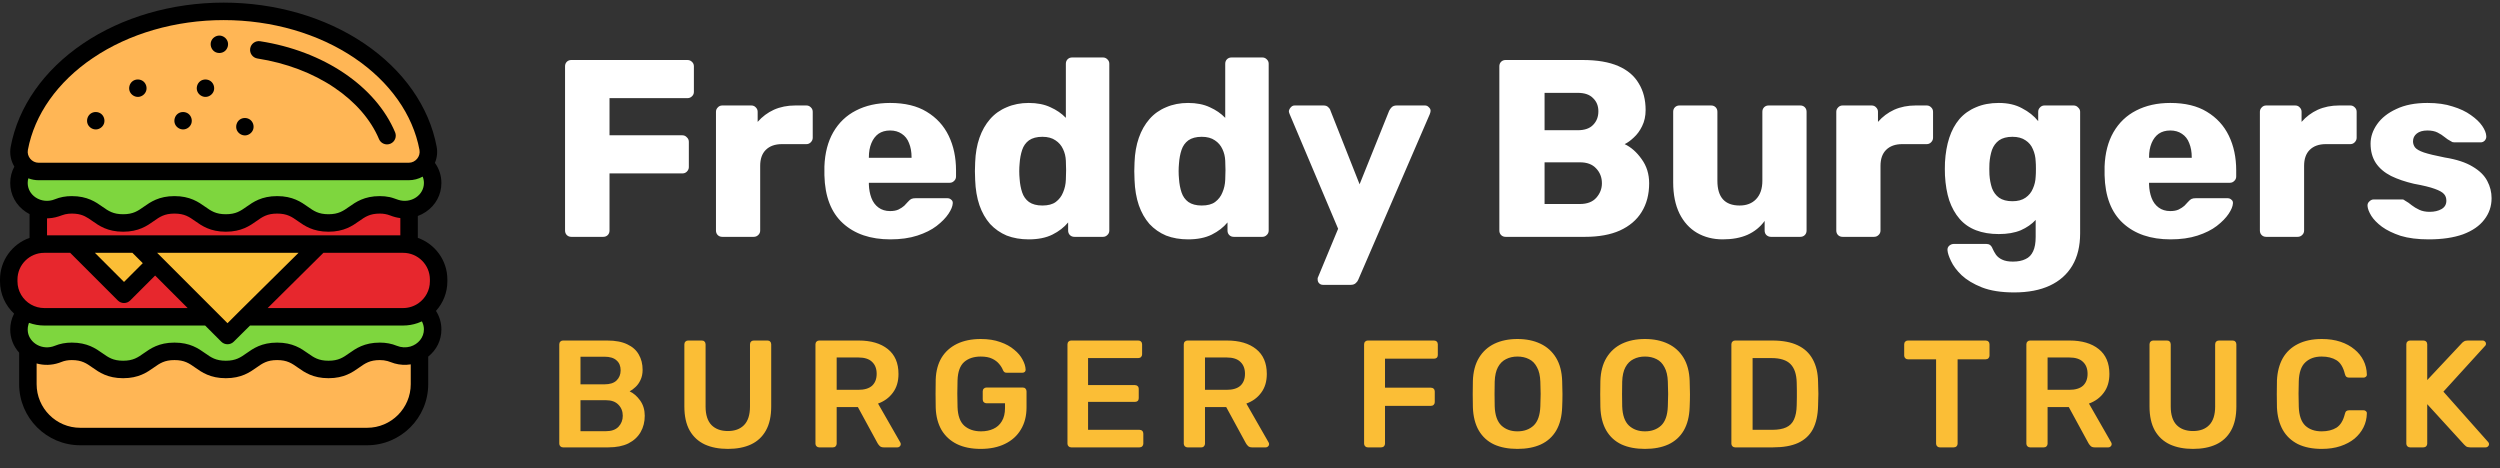 <svg width="475" height="89" viewBox="0 0 475 89" fill="none" xmlns="http://www.w3.org/2000/svg">
<rect x="0" y="0" width="475" height="89" fill="#333333" stroke="none"/>
<g clip-path="url(#clip0_281_37)">
<path d="M108.56 45C108.208 45 107.92 44.888 107.696 44.664C107.472 44.44 107.36 44.152 107.36 43.8V12.6C107.36 12.248 107.472 11.96 107.696 11.736C107.92 11.512 108.208 11.4 108.56 11.4H130.592C130.944 11.4 131.232 11.512 131.456 11.736C131.712 11.96 131.84 12.248 131.84 12.6V17.448C131.84 17.8 131.712 18.088 131.456 18.312C131.232 18.536 130.944 18.648 130.592 18.648H115.808V25.704H129.632C129.984 25.704 130.272 25.832 130.496 26.088C130.752 26.312 130.88 26.6 130.88 26.952V31.752C130.88 32.072 130.752 32.36 130.496 32.616C130.272 32.84 129.984 32.952 129.632 32.952H115.808V43.8C115.808 44.152 115.696 44.44 115.472 44.664C115.248 44.888 114.96 45 114.608 45H108.56ZM137.235 45C136.883 45 136.595 44.888 136.371 44.664C136.147 44.44 136.035 44.152 136.035 43.8V21.24C136.035 20.92 136.147 20.648 136.371 20.424C136.595 20.168 136.883 20.04 137.235 20.04H142.755C143.107 20.04 143.395 20.168 143.619 20.424C143.843 20.648 143.955 20.92 143.955 21.24V23.16C144.819 22.168 145.843 21.4 147.027 20.856C148.243 20.312 149.603 20.04 151.107 20.04H153.219C153.539 20.04 153.811 20.152 154.035 20.376C154.291 20.6 154.419 20.888 154.419 21.24V26.184C154.419 26.504 154.291 26.792 154.035 27.048C153.811 27.272 153.539 27.384 153.219 27.384H148.563C147.251 27.384 146.227 27.752 145.491 28.488C144.787 29.192 144.435 30.2 144.435 31.512V43.8C144.435 44.152 144.307 44.44 144.051 44.664C143.827 44.888 143.539 45 143.187 45H137.235ZM169.165 45.48C165.389 45.48 162.381 44.456 160.141 42.408C157.901 40.36 156.733 37.32 156.637 33.288C156.637 33.064 156.637 32.776 156.637 32.424C156.637 32.072 156.637 31.8 156.637 31.608C156.733 29.08 157.293 26.92 158.317 25.128C159.373 23.304 160.813 21.928 162.637 21C164.493 20.04 166.653 19.56 169.117 19.56C171.933 19.56 174.253 20.12 176.077 21.24C177.933 22.36 179.325 23.88 180.253 25.8C181.181 27.72 181.645 29.912 181.645 32.376V33.528C181.645 33.88 181.517 34.168 181.26 34.392C181.037 34.616 180.765 34.728 180.445 34.728H165.085C165.085 34.76 165.085 34.808 165.085 34.872C165.085 34.936 165.085 35 165.085 35.064C165.117 35.992 165.277 36.84 165.565 37.608C165.853 38.376 166.301 38.984 166.909 39.432C167.517 39.88 168.253 40.104 169.117 40.104C169.757 40.104 170.285 40.008 170.701 39.816C171.149 39.592 171.517 39.352 171.805 39.096C172.093 38.808 172.317 38.568 172.477 38.376C172.765 38.056 172.989 37.864 173.149 37.8C173.341 37.704 173.629 37.656 174.013 37.656H179.965C180.285 37.656 180.541 37.752 180.733 37.944C180.957 38.104 181.053 38.344 181.021 38.664C180.989 39.208 180.717 39.864 180.205 40.632C179.693 41.4 178.941 42.168 177.949 42.936C176.989 43.672 175.773 44.28 174.301 44.76C172.829 45.24 171.117 45.48 169.165 45.48ZM165.085 29.976H173.197V29.88C173.197 28.856 173.037 27.96 172.717 27.192C172.429 26.424 171.965 25.832 171.325 25.416C170.717 25 169.981 24.792 169.117 24.792C168.253 24.792 167.517 25 166.909 25.416C166.333 25.832 165.885 26.424 165.565 27.192C165.245 27.96 165.085 28.856 165.085 29.88V29.976ZM195.457 45.48C193.921 45.48 192.529 45.24 191.281 44.76C190.065 44.248 189.009 43.512 188.113 42.552C187.249 41.56 186.577 40.376 186.097 39C185.617 37.592 185.345 35.992 185.281 34.2C185.249 33.56 185.233 33 185.233 32.52C185.233 32.008 185.249 31.448 185.281 30.84C185.345 29.112 185.617 27.56 186.097 26.184C186.577 24.808 187.249 23.624 188.113 22.632C188.977 21.64 190.033 20.888 191.281 20.376C192.529 19.832 193.921 19.56 195.457 19.56C197.057 19.56 198.433 19.832 199.585 20.376C200.737 20.888 201.713 21.56 202.513 22.392V12.12C202.513 11.768 202.625 11.48 202.849 11.256C203.073 11.032 203.361 10.92 203.713 10.92H209.569C209.889 10.92 210.161 11.032 210.385 11.256C210.641 11.48 210.769 11.768 210.769 12.12V43.8C210.769 44.152 210.641 44.44 210.385 44.664C210.161 44.888 209.889 45 209.569 45H204.145C203.793 45 203.505 44.888 203.281 44.664C203.057 44.44 202.945 44.152 202.945 43.8V42.264C202.177 43.192 201.185 43.96 199.969 44.568C198.753 45.176 197.249 45.48 195.457 45.48ZM198.049 39.048C199.137 39.048 199.985 38.824 200.593 38.376C201.233 37.896 201.697 37.288 201.985 36.552C202.305 35.816 202.481 35.016 202.513 34.152C202.545 33.512 202.561 32.904 202.561 32.328C202.561 31.752 202.545 31.16 202.513 30.552C202.481 29.752 202.305 29.016 201.985 28.344C201.665 27.64 201.185 27.08 200.545 26.664C199.905 26.216 199.073 25.992 198.049 25.992C196.993 25.992 196.145 26.216 195.505 26.664C194.897 27.112 194.465 27.72 194.209 28.488C193.953 29.256 193.793 30.104 193.729 31.032C193.633 32.024 193.633 33.016 193.729 34.008C193.793 34.936 193.953 35.784 194.209 36.552C194.465 37.32 194.897 37.928 195.505 38.376C196.145 38.824 196.993 39.048 198.049 39.048ZM225.738 45.48C224.202 45.48 222.81 45.24 221.562 44.76C220.346 44.248 219.29 43.512 218.394 42.552C217.53 41.56 216.858 40.376 216.378 39C215.898 37.592 215.626 35.992 215.562 34.2C215.53 33.56 215.514 33 215.514 32.52C215.514 32.008 215.53 31.448 215.562 30.84C215.626 29.112 215.898 27.56 216.378 26.184C216.858 24.808 217.53 23.624 218.394 22.632C219.258 21.64 220.314 20.888 221.562 20.376C222.81 19.832 224.202 19.56 225.738 19.56C227.338 19.56 228.714 19.832 229.866 20.376C231.018 20.888 231.994 21.56 232.794 22.392V12.12C232.794 11.768 232.906 11.48 233.13 11.256C233.354 11.032 233.642 10.92 233.994 10.92H239.85C240.17 10.92 240.442 11.032 240.666 11.256C240.922 11.48 241.05 11.768 241.05 12.12V43.8C241.05 44.152 240.922 44.44 240.666 44.664C240.442 44.888 240.17 45 239.85 45H234.426C234.074 45 233.786 44.888 233.562 44.664C233.338 44.44 233.226 44.152 233.226 43.8V42.264C232.458 43.192 231.466 43.96 230.25 44.568C229.034 45.176 227.53 45.48 225.738 45.48ZM228.33 39.048C229.418 39.048 230.266 38.824 230.874 38.376C231.514 37.896 231.978 37.288 232.266 36.552C232.586 35.816 232.762 35.016 232.794 34.152C232.826 33.512 232.842 32.904 232.842 32.328C232.842 31.752 232.826 31.16 232.794 30.552C232.762 29.752 232.586 29.016 232.266 28.344C231.946 27.64 231.466 27.08 230.826 26.664C230.186 26.216 229.354 25.992 228.33 25.992C227.274 25.992 226.426 26.216 225.786 26.664C225.178 27.112 224.746 27.72 224.49 28.488C224.234 29.256 224.074 30.104 224.01 31.032C223.914 32.024 223.914 33.016 224.01 34.008C224.074 34.936 224.234 35.784 224.49 36.552C224.746 37.32 225.178 37.928 225.786 38.376C226.426 38.824 227.274 39.048 228.33 39.048ZM251.363 54.12C251.075 54.12 250.835 54.024 250.643 53.832C250.451 53.64 250.355 53.4 250.355 53.112C250.355 53.048 250.355 52.952 250.355 52.824C250.387 52.728 250.435 52.616 250.499 52.488L254.243 43.464L245.027 21.672C244.931 21.448 244.883 21.256 244.883 21.096C244.947 20.808 245.075 20.568 245.267 20.376C245.459 20.152 245.699 20.04 245.987 20.04H251.459C251.875 20.04 252.179 20.152 252.371 20.376C252.595 20.568 252.739 20.792 252.803 21.048L258.323 35.016L263.939 21.048C264.067 20.792 264.227 20.568 264.419 20.376C264.643 20.152 264.963 20.04 265.379 20.04H270.755C271.043 20.04 271.283 20.152 271.475 20.376C271.699 20.568 271.811 20.792 271.811 21.048C271.811 21.208 271.763 21.416 271.667 21.672L258.083 53.112C257.987 53.368 257.827 53.592 257.603 53.784C257.379 54.008 257.059 54.12 256.643 54.12H251.363ZM286.076 45C285.724 45 285.436 44.888 285.212 44.664C284.988 44.44 284.876 44.152 284.876 43.8V12.6C284.876 12.248 284.988 11.96 285.212 11.736C285.436 11.512 285.724 11.4 286.076 11.4H300.716C303.468 11.4 305.724 11.784 307.484 12.552C309.244 13.32 310.54 14.424 311.372 15.864C312.236 17.272 312.668 18.952 312.668 20.904C312.668 22.056 312.444 23.08 311.996 23.976C311.58 24.84 311.052 25.56 310.412 26.136C309.804 26.712 309.228 27.128 308.684 27.384C309.9 27.96 310.972 28.904 311.9 30.216C312.86 31.528 313.34 33.064 313.34 34.824C313.34 36.936 312.86 38.76 311.9 40.296C310.972 41.8 309.596 42.968 307.772 43.8C305.98 44.6 303.772 45 301.148 45H286.076ZM293.468 38.76H300.188C301.564 38.76 302.604 38.36 303.308 37.56C304.012 36.76 304.364 35.848 304.364 34.824C304.364 33.704 303.996 32.76 303.26 31.992C302.556 31.224 301.532 30.84 300.188 30.84H293.468V38.76ZM293.468 24.744H299.756C301.068 24.744 302.044 24.408 302.684 23.736C303.356 23.064 303.692 22.2 303.692 21.144C303.692 20.12 303.356 19.288 302.684 18.648C302.044 17.976 301.068 17.64 299.756 17.64H293.468V24.744ZM327.312 45.48C325.489 45.48 323.857 45.064 322.417 44.232C321.009 43.4 319.905 42.184 319.105 40.584C318.305 38.952 317.905 36.968 317.905 34.632V21.24C317.905 20.888 318.017 20.6 318.241 20.376C318.465 20.152 318.753 20.04 319.105 20.04H325.105C325.457 20.04 325.745 20.152 325.969 20.376C326.193 20.6 326.305 20.888 326.305 21.24V34.344C326.305 37.48 327.713 39.048 330.529 39.048C331.841 39.048 332.881 38.648 333.649 37.848C334.449 37.016 334.849 35.848 334.849 34.344V21.24C334.849 20.888 334.961 20.6 335.185 20.376C335.409 20.152 335.697 20.04 336.049 20.04H342.049C342.401 20.04 342.689 20.152 342.913 20.376C343.137 20.6 343.249 20.888 343.249 21.24V43.8C343.249 44.152 343.137 44.44 342.913 44.664C342.689 44.888 342.401 45 342.049 45H336.481C336.161 45 335.873 44.888 335.617 44.664C335.393 44.44 335.281 44.152 335.281 43.8V41.976C334.449 43.128 333.361 44.008 332.017 44.616C330.705 45.192 329.137 45.48 327.312 45.48ZM350.095 45C349.743 45 349.455 44.888 349.23 44.664C349.007 44.44 348.895 44.152 348.895 43.8V21.24C348.895 20.92 349.007 20.648 349.23 20.424C349.455 20.168 349.743 20.04 350.095 20.04H355.615C355.967 20.04 356.255 20.168 356.479 20.424C356.703 20.648 356.815 20.92 356.815 21.24V23.16C357.679 22.168 358.703 21.4 359.887 20.856C361.103 20.312 362.463 20.04 363.967 20.04H366.079C366.399 20.04 366.671 20.152 366.895 20.376C367.151 20.6 367.279 20.888 367.279 21.24V26.184C367.279 26.504 367.151 26.792 366.895 27.048C366.671 27.272 366.399 27.384 366.079 27.384H361.423C360.111 27.384 359.087 27.752 358.351 28.488C357.647 29.192 357.295 30.2 357.295 31.512V43.8C357.295 44.152 357.167 44.44 356.911 44.664C356.687 44.888 356.399 45 356.047 45H350.095ZM382.697 55.56C380.233 55.56 378.185 55.24 376.553 54.6C374.953 53.96 373.673 53.192 372.713 52.296C371.785 51.4 371.113 50.504 370.697 49.608C370.281 48.744 370.057 48.056 370.025 47.544C369.993 47.192 370.105 46.904 370.361 46.68C370.617 46.456 370.921 46.344 371.273 46.344H377.369C377.657 46.344 377.897 46.408 378.089 46.536C378.313 46.696 378.489 46.952 378.617 47.304C378.777 47.656 378.985 48.024 379.241 48.408C379.529 48.792 379.913 49.096 380.393 49.32C380.905 49.576 381.593 49.704 382.457 49.704C383.417 49.704 384.217 49.544 384.857 49.224C385.497 48.936 385.977 48.44 386.297 47.736C386.617 47.064 386.777 46.152 386.777 45V41.784C386.041 42.584 385.097 43.24 383.945 43.752C382.793 44.232 381.401 44.472 379.769 44.472C378.137 44.472 376.697 44.232 375.449 43.752C374.201 43.272 373.161 42.552 372.329 41.592C371.497 40.632 370.841 39.464 370.361 38.088C369.913 36.712 369.641 35.128 369.545 33.336C369.513 32.504 369.513 31.672 369.545 30.84C369.641 29.112 369.913 27.56 370.361 26.184C370.809 24.808 371.449 23.624 372.281 22.632C373.145 21.64 374.201 20.888 375.449 20.376C376.697 19.832 378.137 19.56 379.769 19.56C381.497 19.56 382.969 19.896 384.185 20.568C385.433 21.208 386.457 22.024 387.257 23.016V21.24C387.257 20.92 387.369 20.648 387.593 20.424C387.817 20.168 388.105 20.04 388.457 20.04H393.977C394.329 20.04 394.617 20.168 394.841 20.424C395.097 20.648 395.225 20.92 395.225 21.24V44.328C395.225 46.76 394.729 48.808 393.737 50.472C392.745 52.136 391.321 53.4 389.465 54.264C387.609 55.128 385.353 55.56 382.697 55.56ZM382.361 38.232C383.385 38.232 384.217 38.008 384.857 37.56C385.497 37.112 385.961 36.536 386.249 35.832C386.569 35.128 386.745 34.376 386.777 33.576C386.809 33.224 386.825 32.728 386.825 32.088C386.825 31.448 386.809 30.968 386.777 30.648C386.745 29.816 386.569 29.048 386.249 28.344C385.961 27.64 385.497 27.08 384.857 26.664C384.217 26.216 383.385 25.992 382.361 25.992C381.305 25.992 380.457 26.216 379.817 26.664C379.209 27.112 378.761 27.72 378.473 28.488C378.217 29.256 378.057 30.104 377.993 31.032C377.961 31.736 377.961 32.456 377.993 33.192C378.057 34.12 378.217 34.968 378.473 35.736C378.761 36.504 379.209 37.112 379.817 37.56C380.457 38.008 381.305 38.232 382.361 38.232ZM412.399 45.48C408.623 45.48 405.615 44.456 403.375 42.408C401.135 40.36 399.967 37.32 399.871 33.288C399.871 33.064 399.871 32.776 399.871 32.424C399.871 32.072 399.871 31.8 399.871 31.608C399.967 29.08 400.527 26.92 401.551 25.128C402.607 23.304 404.047 21.928 405.871 21C407.727 20.04 409.887 19.56 412.351 19.56C415.167 19.56 417.487 20.12 419.311 21.24C421.167 22.36 422.559 23.88 423.487 25.8C424.415 27.72 424.879 29.912 424.879 32.376V33.528C424.879 33.88 424.751 34.168 424.495 34.392C424.271 34.616 423.999 34.728 423.679 34.728H408.319C408.319 34.76 408.319 34.808 408.319 34.872C408.319 34.936 408.319 35 408.319 35.064C408.351 35.992 408.511 36.84 408.799 37.608C409.087 38.376 409.535 38.984 410.143 39.432C410.751 39.88 411.487 40.104 412.351 40.104C412.991 40.104 413.519 40.008 413.935 39.816C414.383 39.592 414.751 39.352 415.039 39.096C415.327 38.808 415.551 38.568 415.711 38.376C415.999 38.056 416.223 37.864 416.383 37.8C416.575 37.704 416.863 37.656 417.247 37.656H423.199C423.519 37.656 423.775 37.752 423.967 37.944C424.191 38.104 424.287 38.344 424.255 38.664C424.223 39.208 423.951 39.864 423.439 40.632C422.927 41.4 422.175 42.168 421.183 42.936C420.223 43.672 419.007 44.28 417.535 44.76C416.063 45.24 414.351 45.48 412.399 45.48ZM408.319 29.976H416.431V29.88C416.431 28.856 416.271 27.96 415.951 27.192C415.663 26.424 415.199 25.832 414.559 25.416C413.951 25 413.215 24.792 412.351 24.792C411.487 24.792 410.751 25 410.143 25.416C409.567 25.832 409.119 26.424 408.799 27.192C408.479 27.96 408.319 28.856 408.319 29.88V29.976ZM430.579 45C430.227 45 429.939 44.888 429.715 44.664C429.491 44.44 429.379 44.152 429.379 43.8V21.24C429.379 20.92 429.491 20.648 429.715 20.424C429.939 20.168 430.227 20.04 430.579 20.04H436.099C436.451 20.04 436.739 20.168 436.963 20.424C437.187 20.648 437.299 20.92 437.299 21.24V23.16C438.163 22.168 439.187 21.4 440.371 20.856C441.587 20.312 442.947 20.04 444.451 20.04H446.563C446.883 20.04 447.155 20.152 447.379 20.376C447.635 20.6 447.763 20.888 447.763 21.24V26.184C447.763 26.504 447.635 26.792 447.379 27.048C447.155 27.272 446.883 27.384 446.563 27.384H441.907C440.595 27.384 439.571 27.752 438.835 28.488C438.131 29.192 437.779 30.2 437.779 31.512V43.8C437.779 44.152 437.651 44.44 437.395 44.664C437.171 44.888 436.883 45 436.531 45H430.579ZM461.448 45.48C459.368 45.48 457.592 45.256 456.12 44.808C454.68 44.328 453.496 43.752 452.568 43.08C451.672 42.408 451 41.72 450.552 41.016C450.104 40.28 449.864 39.656 449.832 39.144C449.8 38.792 449.912 38.504 450.168 38.28C450.424 38.024 450.696 37.896 450.984 37.896H456.456C456.552 37.896 456.632 37.912 456.696 37.944C456.76 37.976 456.856 38.04 456.984 38.136C457.4 38.36 457.816 38.648 458.232 39C458.648 39.32 459.128 39.608 459.672 39.864C460.216 40.12 460.872 40.248 461.64 40.248C462.536 40.248 463.288 40.072 463.896 39.72C464.504 39.368 464.808 38.84 464.808 38.136C464.808 37.624 464.664 37.208 464.376 36.888C464.088 36.536 463.496 36.2 462.6 35.88C461.736 35.56 460.424 35.24 458.664 34.92C457 34.536 455.544 34.04 454.296 33.432C453.048 32.792 452.088 31.976 451.416 30.984C450.744 29.96 450.408 28.728 450.408 27.288C450.408 26.008 450.824 24.776 451.656 23.592C452.488 22.408 453.704 21.448 455.304 20.712C456.904 19.944 458.872 19.56 461.208 19.56C463.064 19.56 464.664 19.784 466.008 20.232C467.384 20.648 468.536 21.192 469.464 21.864C470.424 22.536 471.144 23.224 471.624 23.928C472.104 24.632 472.36 25.272 472.392 25.848C472.424 26.168 472.328 26.456 472.104 26.712C471.88 26.936 471.624 27.048 471.336 27.048H466.344C466.216 27.048 466.088 27.032 465.96 27C465.832 26.936 465.72 26.872 465.624 26.808C465.24 26.616 464.856 26.36 464.472 26.04C464.088 25.72 463.64 25.432 463.128 25.176C462.616 24.92 461.976 24.792 461.208 24.792C460.344 24.792 459.672 24.984 459.192 25.368C458.712 25.752 458.472 26.248 458.472 26.856C458.472 27.272 458.6 27.656 458.856 28.008C459.144 28.36 459.704 28.68 460.536 28.968C461.4 29.256 462.728 29.576 464.52 29.928C466.728 30.28 468.488 30.856 469.8 31.656C471.112 32.424 472.04 33.336 472.584 34.392C473.128 35.416 473.4 36.504 473.4 37.656C473.4 39.192 472.936 40.552 472.008 41.736C471.112 42.92 469.768 43.848 467.976 44.52C466.184 45.16 464.008 45.48 461.448 45.48Z" fill="white"/>
<path d="M106.958 85C106.765 85 106.6 84.932 106.465 84.797C106.33 84.662 106.262 84.497 106.262 84.304V65.425C106.262 65.212 106.33 65.038 106.465 64.903C106.6 64.768 106.765 64.7 106.958 64.7H115.368C116.934 64.7 118.21 64.942 119.196 65.425C120.182 65.889 120.907 66.537 121.371 67.368C121.854 68.199 122.096 69.166 122.096 70.268C122.096 71.003 121.961 71.65 121.69 72.211C121.439 72.752 121.12 73.197 120.733 73.545C120.366 73.893 119.998 74.164 119.631 74.357C120.385 74.705 121.052 75.285 121.632 76.097C122.212 76.909 122.502 77.876 122.502 78.997C122.502 80.157 122.241 81.191 121.719 82.1C121.197 83.009 120.424 83.724 119.399 84.246C118.374 84.749 117.108 85 115.6 85H106.958ZM110.293 81.926H115.136C116.18 81.926 116.973 81.646 117.514 81.085C118.055 80.505 118.326 79.809 118.326 78.997C118.326 78.146 118.046 77.441 117.485 76.88C116.944 76.319 116.161 76.039 115.136 76.039H110.293V81.926ZM110.293 73.023H114.846C115.871 73.023 116.634 72.781 117.137 72.298C117.659 71.795 117.92 71.148 117.92 70.355C117.92 69.543 117.659 68.915 117.137 68.47C116.634 68.006 115.871 67.774 114.846 67.774H110.293V73.023ZM138.294 85.29C136.612 85.29 135.152 85.01 133.915 84.449C132.678 83.869 131.721 82.989 131.044 81.81C130.367 80.611 130.029 79.084 130.029 77.228V65.425C130.029 65.212 130.097 65.038 130.232 64.903C130.367 64.768 130.532 64.7 130.725 64.7H133.364C133.577 64.7 133.741 64.768 133.857 64.903C133.992 65.038 134.06 65.212 134.06 65.425V77.228C134.06 78.813 134.437 79.993 135.191 80.766C135.945 81.52 136.979 81.897 138.294 81.897C139.609 81.897 140.633 81.52 141.368 80.766C142.122 79.993 142.499 78.813 142.499 77.228V65.425C142.499 65.212 142.567 65.038 142.702 64.903C142.837 64.768 143.011 64.7 143.224 64.7H145.834C146.047 64.7 146.211 64.768 146.327 64.903C146.462 65.038 146.53 65.212 146.53 65.425V77.228C146.53 79.084 146.192 80.611 145.515 81.81C144.858 82.989 143.91 83.869 142.673 84.449C141.455 85.01 139.995 85.29 138.294 85.29ZM155.633 85C155.439 85 155.275 84.932 155.14 84.797C155.004 84.662 154.937 84.497 154.937 84.304V65.425C154.937 65.212 155.004 65.038 155.14 64.903C155.275 64.768 155.439 64.7 155.633 64.7H163.144C165.483 64.7 167.329 65.241 168.683 66.324C170.036 67.407 170.713 68.982 170.713 71.051C170.713 72.482 170.355 73.671 169.64 74.618C168.944 75.565 168.006 76.252 166.827 76.677L171.061 84.072C171.119 84.188 171.148 84.294 171.148 84.391C171.148 84.565 171.08 84.71 170.945 84.826C170.829 84.942 170.693 85 170.539 85H167.9C167.571 85 167.32 84.913 167.146 84.739C166.972 84.565 166.836 84.391 166.74 84.217L162.999 77.344H158.968V84.304C158.968 84.497 158.9 84.662 158.765 84.797C158.649 84.932 158.484 85 158.272 85H155.633ZM158.968 74.067H163.057C164.236 74.067 165.116 73.806 165.696 73.284C166.276 72.743 166.566 71.989 166.566 71.022C166.566 70.055 166.276 69.301 165.696 68.76C165.135 68.199 164.255 67.919 163.057 67.919H158.968V74.067ZM186.341 85.29C184.562 85.29 183.044 84.981 181.788 84.362C180.55 83.743 179.584 82.854 178.888 81.694C178.211 80.515 177.844 79.113 177.786 77.489C177.766 76.658 177.757 75.768 177.757 74.821C177.757 73.854 177.766 72.946 177.786 72.095C177.844 70.49 178.211 69.118 178.888 67.977C179.584 66.836 180.56 65.957 181.817 65.338C183.093 64.719 184.601 64.41 186.341 64.41C187.752 64.41 188.989 64.603 190.053 64.99C191.116 65.357 191.996 65.841 192.692 66.44C193.407 67.02 193.939 67.648 194.287 68.325C194.654 69.002 194.847 69.63 194.867 70.21C194.886 70.384 194.838 70.529 194.722 70.645C194.606 70.761 194.451 70.819 194.258 70.819H191.271C191.077 70.819 190.932 70.78 190.836 70.703C190.739 70.626 190.652 70.51 190.575 70.355C190.42 69.949 190.178 69.553 189.85 69.166C189.521 68.76 189.076 68.422 188.516 68.151C187.955 67.88 187.23 67.745 186.341 67.745C185.026 67.745 183.972 68.093 183.18 68.789C182.406 69.485 181.991 70.635 181.933 72.24C181.875 73.922 181.875 75.623 181.933 77.344C181.991 78.987 182.416 80.167 183.209 80.882C184.021 81.597 185.084 81.955 186.399 81.955C187.269 81.955 188.042 81.8 188.719 81.491C189.415 81.182 189.956 80.698 190.343 80.041C190.749 79.384 190.952 78.543 190.952 77.518V76.619H187.414C187.22 76.619 187.056 76.551 186.921 76.416C186.785 76.281 186.718 76.107 186.718 75.894V74.357C186.718 74.144 186.785 73.97 186.921 73.835C187.056 73.7 187.22 73.632 187.414 73.632H194.345C194.557 73.632 194.722 73.7 194.838 73.835C194.973 73.97 195.041 74.144 195.041 74.357V77.402C195.041 79.026 194.683 80.428 193.968 81.607C193.272 82.786 192.266 83.695 190.952 84.333C189.656 84.971 188.119 85.29 186.341 85.29ZM203.514 85C203.321 85 203.157 84.932 203.021 84.797C202.886 84.662 202.818 84.497 202.818 84.304V65.425C202.818 65.212 202.886 65.038 203.021 64.903C203.157 64.768 203.321 64.7 203.514 64.7H216.274C216.487 64.7 216.661 64.768 216.796 64.903C216.932 65.038 216.999 65.212 216.999 65.425V67.339C216.999 67.532 216.932 67.697 216.796 67.832C216.661 67.967 216.487 68.035 216.274 68.035H206.733V73.168H215.636C215.849 73.168 216.023 73.236 216.158 73.371C216.294 73.487 216.361 73.651 216.361 73.864V75.662C216.361 75.875 216.294 76.049 216.158 76.184C216.023 76.3 215.849 76.358 215.636 76.358H206.733V81.665H216.506C216.719 81.665 216.893 81.733 217.028 81.868C217.164 82.003 217.231 82.177 217.231 82.39V84.304C217.231 84.497 217.164 84.662 217.028 84.797C216.893 84.932 216.719 85 216.506 85H203.514ZM225.614 85C225.421 85 225.257 84.932 225.121 84.797C224.986 84.662 224.918 84.497 224.918 84.304V65.425C224.918 65.212 224.986 65.038 225.121 64.903C225.257 64.768 225.421 64.7 225.614 64.7H233.125C235.465 64.7 237.311 65.241 238.664 66.324C240.018 67.407 240.694 68.982 240.694 71.051C240.694 72.482 240.337 73.671 239.621 74.618C238.925 75.565 237.988 76.252 236.808 76.677L241.042 84.072C241.1 84.188 241.129 84.294 241.129 84.391C241.129 84.565 241.062 84.71 240.926 84.826C240.81 84.942 240.675 85 240.52 85H237.881C237.553 85 237.301 84.913 237.127 84.739C236.953 84.565 236.818 84.391 236.721 84.217L232.98 77.344H228.949V84.304C228.949 84.497 228.882 84.662 228.746 84.797C228.63 84.932 228.466 85 228.253 85H225.614ZM228.949 74.067H233.038C234.218 74.067 235.097 73.806 235.677 73.284C236.257 72.743 236.547 71.989 236.547 71.022C236.547 70.055 236.257 69.301 235.677 68.76C235.117 68.199 234.237 67.919 233.038 67.919H228.949V74.067ZM259.874 85C259.681 85 259.516 84.932 259.381 84.797C259.246 84.662 259.178 84.497 259.178 84.304V65.425C259.178 65.212 259.246 65.038 259.381 64.903C259.516 64.768 259.681 64.7 259.874 64.7H272.46C272.673 64.7 272.847 64.768 272.982 64.903C273.117 65.038 273.185 65.212 273.185 65.425V67.455C273.185 67.668 273.117 67.842 272.982 67.977C272.847 68.093 272.673 68.151 272.46 68.151H263.151V73.661H271.88C272.093 73.661 272.267 73.729 272.402 73.864C272.537 73.999 272.605 74.173 272.605 74.386V76.416C272.605 76.609 272.537 76.774 272.402 76.909C272.267 77.044 272.093 77.112 271.88 77.112H263.151V84.304C263.151 84.497 263.083 84.662 262.948 84.797C262.813 84.932 262.639 85 262.426 85H259.874ZM288.314 85.29C286.594 85.29 285.115 85.01 283.877 84.449C282.64 83.869 281.673 82.989 280.977 81.81C280.281 80.611 279.904 79.123 279.846 77.344C279.827 76.513 279.817 75.691 279.817 74.879C279.817 74.067 279.827 73.236 279.846 72.385C279.904 70.626 280.291 69.156 281.006 67.977C281.722 66.798 282.698 65.908 283.935 65.309C285.192 64.71 286.652 64.41 288.314 64.41C289.977 64.41 291.437 64.71 292.693 65.309C293.95 65.908 294.936 66.798 295.651 67.977C296.367 69.156 296.753 70.626 296.811 72.385C296.85 73.236 296.869 74.067 296.869 74.879C296.869 75.691 296.85 76.513 296.811 77.344C296.753 79.123 296.376 80.611 295.68 81.81C294.984 82.989 294.008 83.869 292.751 84.449C291.514 85.01 290.035 85.29 288.314 85.29ZM288.314 81.955C289.571 81.955 290.596 81.588 291.388 80.853C292.181 80.099 292.606 78.881 292.664 77.199C292.703 76.348 292.722 75.565 292.722 74.85C292.722 74.115 292.703 73.332 292.664 72.501C292.626 71.38 292.413 70.471 292.026 69.775C291.659 69.06 291.156 68.547 290.518 68.238C289.88 67.909 289.146 67.745 288.314 67.745C287.502 67.745 286.777 67.909 286.139 68.238C285.501 68.547 284.989 69.06 284.602 69.775C284.235 70.471 284.032 71.38 283.993 72.501C283.974 73.332 283.964 74.115 283.964 74.85C283.964 75.565 283.974 76.348 283.993 77.199C284.051 78.881 284.477 80.099 285.269 80.853C286.062 81.588 287.077 81.955 288.314 81.955ZM312.539 85.29C310.818 85.29 309.339 85.01 308.102 84.449C306.864 83.869 305.898 82.989 305.202 81.81C304.506 80.611 304.129 79.123 304.071 77.344C304.051 76.513 304.042 75.691 304.042 74.879C304.042 74.067 304.051 73.236 304.071 72.385C304.129 70.626 304.515 69.156 305.231 67.977C305.946 66.798 306.922 65.908 308.16 65.309C309.416 64.71 310.876 64.41 312.539 64.41C314.201 64.41 315.661 64.71 316.918 65.309C318.174 65.908 319.16 66.798 319.876 67.977C320.591 69.156 320.978 70.626 321.036 72.385C321.074 73.236 321.094 74.067 321.094 74.879C321.094 75.691 321.074 76.513 321.036 77.344C320.978 79.123 320.601 80.611 319.905 81.81C319.209 82.989 318.232 83.869 316.976 84.449C315.738 85.01 314.259 85.29 312.539 85.29ZM312.539 81.955C313.795 81.955 314.82 81.588 315.613 80.853C316.405 80.099 316.831 78.881 316.889 77.199C316.927 76.348 316.947 75.565 316.947 74.85C316.947 74.115 316.927 73.332 316.889 72.501C316.85 71.38 316.637 70.471 316.251 69.775C315.883 69.06 315.381 68.547 314.743 68.238C314.105 67.909 313.37 67.745 312.539 67.745C311.727 67.745 311.002 67.909 310.364 68.238C309.726 68.547 309.213 69.06 308.827 69.775C308.459 70.471 308.256 71.38 308.218 72.501C308.198 73.332 308.189 74.115 308.189 74.85C308.189 75.565 308.198 76.348 308.218 77.199C308.276 78.881 308.701 80.099 309.494 80.853C310.286 81.588 311.301 81.955 312.539 81.955ZM329.658 85C329.464 85 329.3 84.932 329.165 84.797C329.029 84.662 328.962 84.497 328.962 84.304V65.425C328.962 65.212 329.029 65.038 329.165 64.903C329.3 64.768 329.464 64.7 329.658 64.7H336.734C338.686 64.7 340.291 65 341.548 65.599C342.824 66.198 343.781 67.088 344.419 68.267C345.076 69.446 345.414 70.887 345.434 72.588C345.472 73.439 345.492 74.193 345.492 74.85C345.492 75.507 345.472 76.252 345.434 77.083C345.395 78.881 345.066 80.37 344.448 81.549C343.829 82.709 342.891 83.579 341.635 84.159C340.397 84.72 338.812 85 336.879 85H329.658ZM332.993 81.665H336.734C337.816 81.665 338.696 81.51 339.373 81.201C340.049 80.892 340.542 80.399 340.852 79.722C341.18 79.026 341.354 78.117 341.374 76.996C341.393 76.416 341.403 75.913 341.403 75.488C341.422 75.043 341.422 74.608 341.403 74.183C341.403 73.738 341.393 73.236 341.374 72.675C341.335 71.09 340.939 69.92 340.185 69.166C339.431 68.412 338.232 68.035 336.589 68.035H332.993V81.665ZM368.553 85C368.36 85 368.196 84.932 368.06 84.797C367.925 84.662 367.857 84.497 367.857 84.304V68.267H362.492C362.299 68.267 362.135 68.199 361.999 68.064C361.864 67.929 361.796 67.764 361.796 67.571V65.425C361.796 65.212 361.864 65.038 361.999 64.903C362.135 64.768 362.299 64.7 362.492 64.7H377.282C377.495 64.7 377.669 64.768 377.804 64.903C377.94 65.038 378.007 65.212 378.007 65.425V67.571C378.007 67.764 377.94 67.929 377.804 68.064C377.669 68.199 377.495 68.267 377.282 68.267H371.946V84.304C371.946 84.497 371.879 84.662 371.743 84.797C371.608 84.932 371.434 85 371.221 85H368.553ZM385.706 85C385.512 85 385.348 84.932 385.213 84.797C385.077 84.662 385.01 84.497 385.01 84.304V65.425C385.01 65.212 385.077 65.038 385.213 64.903C385.348 64.768 385.512 64.7 385.706 64.7H393.217C395.556 64.7 397.402 65.241 398.756 66.324C400.109 67.407 400.786 68.982 400.786 71.051C400.786 72.482 400.428 73.671 399.713 74.618C399.017 75.565 398.079 76.252 396.9 76.677L401.134 84.072C401.192 84.188 401.221 84.294 401.221 84.391C401.221 84.565 401.153 84.71 401.018 84.826C400.902 84.942 400.766 85 400.612 85H397.973C397.644 85 397.393 84.913 397.219 84.739C397.045 84.565 396.909 84.391 396.813 84.217L393.072 77.344H389.041V84.304C389.041 84.497 388.973 84.662 388.838 84.797C388.722 84.932 388.557 85 388.345 85H385.706ZM389.041 74.067H393.13C394.309 74.067 395.189 73.806 395.769 73.284C396.349 72.743 396.639 71.989 396.639 71.022C396.639 70.055 396.349 69.301 395.769 68.76C395.208 68.199 394.328 67.919 393.13 67.919H389.041V74.067ZM416.673 85.29C414.991 85.29 413.532 85.01 412.294 84.449C411.057 83.869 410.1 82.989 409.423 81.81C408.747 80.611 408.408 79.084 408.408 77.228V65.425C408.408 65.212 408.476 65.038 408.611 64.903C408.747 64.768 408.911 64.7 409.104 64.7H411.743C411.956 64.7 412.12 64.768 412.236 64.903C412.372 65.038 412.439 65.212 412.439 65.425V77.228C412.439 78.813 412.816 79.993 413.57 80.766C414.324 81.52 415.359 81.897 416.673 81.897C417.988 81.897 419.013 81.52 419.747 80.766C420.501 79.993 420.878 78.813 420.878 77.228V65.425C420.878 65.212 420.946 65.038 421.081 64.903C421.217 64.768 421.391 64.7 421.603 64.7H424.213C424.426 64.7 424.59 64.768 424.706 64.903C424.842 65.038 424.909 65.212 424.909 65.425V77.228C424.909 79.084 424.571 80.611 423.894 81.81C423.237 82.989 422.29 83.869 421.052 84.449C419.834 85.01 418.375 85.29 416.673 85.29ZM441.146 85.29C439.348 85.29 437.821 84.981 436.564 84.362C435.327 83.724 434.38 82.825 433.722 81.665C433.065 80.486 432.698 79.074 432.62 77.431C432.601 76.638 432.591 75.788 432.591 74.879C432.591 73.97 432.601 73.1 432.62 72.269C432.698 70.645 433.065 69.243 433.722 68.064C434.399 66.885 435.356 65.986 436.593 65.367C437.85 64.729 439.368 64.41 441.146 64.41C442.461 64.41 443.64 64.584 444.684 64.932C445.728 65.28 446.618 65.763 447.352 66.382C448.087 66.981 448.657 67.687 449.063 68.499C449.469 69.311 449.682 70.191 449.701 71.138C449.721 71.312 449.663 71.457 449.527 71.573C449.411 71.689 449.266 71.747 449.092 71.747H446.337C446.125 71.747 445.951 71.699 445.815 71.602C445.68 71.486 445.583 71.302 445.525 71.051C445.216 69.775 444.684 68.905 443.93 68.441C443.176 67.977 442.239 67.745 441.117 67.745C439.822 67.745 438.788 68.112 438.014 68.847C437.241 69.562 436.825 70.751 436.767 72.414C436.709 73.999 436.709 75.623 436.767 77.286C436.825 78.949 437.241 80.147 438.014 80.882C438.788 81.597 439.822 81.955 441.117 81.955C442.239 81.955 443.176 81.723 443.93 81.259C444.684 80.776 445.216 79.906 445.525 78.649C445.583 78.378 445.68 78.195 445.815 78.098C445.951 78.001 446.125 77.953 446.337 77.953H449.092C449.266 77.953 449.411 78.011 449.527 78.127C449.663 78.243 449.721 78.388 449.701 78.562C449.682 79.509 449.469 80.389 449.063 81.201C448.657 82.013 448.087 82.728 447.352 83.347C446.618 83.946 445.728 84.42 444.684 84.768C443.64 85.116 442.461 85.29 441.146 85.29ZM457.897 85C457.703 85 457.539 84.932 457.404 84.797C457.268 84.662 457.201 84.497 457.201 84.304V65.425C457.201 65.212 457.268 65.038 457.404 64.903C457.539 64.768 457.703 64.7 457.897 64.7H460.449C460.661 64.7 460.835 64.768 460.971 64.903C461.106 65.038 461.174 65.212 461.174 65.425V72.211L467.728 65.222C467.805 65.125 467.931 65.019 468.105 64.903C468.298 64.768 468.549 64.7 468.859 64.7H471.73C471.884 64.7 472.02 64.758 472.136 64.874C472.271 64.99 472.339 65.135 472.339 65.309C472.339 65.444 472.3 65.56 472.223 65.657L464.248 74.415L472.774 84.014C472.87 84.13 472.919 84.256 472.919 84.391C472.919 84.565 472.851 84.71 472.716 84.826C472.6 84.942 472.464 85 472.31 85H469.323C468.994 85 468.733 84.932 468.54 84.797C468.366 84.642 468.25 84.536 468.192 84.478L461.174 76.793V84.304C461.174 84.497 461.106 84.662 460.971 84.797C460.835 84.932 460.661 85 460.449 85H457.897Z" fill="#FBBE36"/>
<path d="M74.774 67.239C74.055 66.946 73.217 66.754 72.169 66.754C67.292 66.754 67.292 70.198 62.414 70.198C57.537 70.198 57.537 66.754 52.66 66.754C47.783 66.754 47.783 70.198 42.905 70.198C38.028 70.198 38.028 66.754 33.151 66.754C28.273 66.754 28.273 70.198 23.396 70.198C18.518 70.198 18.518 66.754 13.64 66.754C12.592 66.754 11.753 66.946 11.034 67.24C8.967 68.084 6.764 67.592 5.298 66.304V72.992C5.298 78.486 9.751 82.94 15.245 82.94H69.754C75.249 82.94 79.702 78.487 79.702 72.992V66.888C78.298 67.719 76.489 67.939 74.774 67.239V67.239Z" fill="#FFB655"/>
<path d="M42.5 2.158C22.756 2.158 6.418 13.462 3.667 28.178C3.239 30.466 4.999 32.581 7.327 32.581H77.673C80.001 32.581 81.761 30.467 81.333 28.178C78.582 13.462 62.243 2.158 42.5 2.158V2.158Z" fill="#FFB655"/>
<path d="M80.606 31.149C79.931 32.013 78.878 32.581 77.673 32.581H7.327C6.335 32.581 5.447 32.196 4.787 31.579C4.054 32.432 3.602 33.529 3.602 34.767C3.602 38.414 7.517 40.843 11.034 39.406C11.753 39.112 12.592 38.92 13.64 38.92C18.518 38.92 18.518 42.364 23.396 42.364C28.273 42.364 28.273 38.92 33.151 38.92C38.028 38.92 38.028 42.364 42.905 42.364C47.783 42.364 47.783 38.92 52.66 38.92C57.537 38.92 57.537 42.364 62.414 42.364C67.291 42.364 67.291 38.92 72.169 38.92C73.217 38.92 74.055 39.112 74.774 39.405C78.291 40.842 82.206 38.414 82.206 34.766C82.206 33.31 81.58 32.048 80.606 31.149Z" fill="#7ED63E"/>
<path d="M60.762 46.377L46.794 60.19H76.602C80.323 60.19 83.34 57.174 83.34 53.452V53.115C83.34 49.394 80.323 46.377 76.602 46.377H8.398C4.677 46.377 1.66 49.394 1.66 53.115V53.452C1.66 57.173 4.677 60.19 8.398 60.19H39.663L26.6 47.126L25.85 46.377" fill="#E7272D"/>
<path d="M80.538 58.919C79.43 59.718 78.072 60.19 76.602 60.19H46.794L43.228 63.755L39.663 60.19H8.398C7.136 60.19 5.955 59.842 4.945 59.238C4.12 60.114 3.602 61.276 3.602 62.6C3.602 66.249 7.517 68.677 11.034 67.24C11.753 66.946 12.592 66.755 13.64 66.755C18.518 66.755 18.518 70.198 23.396 70.198C28.273 70.198 28.273 66.755 33.151 66.755C38.028 66.755 38.028 70.198 42.905 70.198C47.783 70.198 47.783 66.755 52.66 66.755C57.537 66.755 57.537 70.198 62.414 70.198C67.291 70.198 67.291 66.755 72.169 66.755C73.217 66.755 74.055 66.946 74.774 67.239C78.291 68.675 82.206 66.248 82.206 62.6C82.206 61.109 81.551 59.822 80.538 58.919V58.919Z" fill="#7ED63E"/>
<path d="M74.774 39.405C74.055 39.112 73.217 38.921 72.169 38.921C67.292 38.921 67.292 42.364 62.414 42.364C57.537 42.364 57.537 38.921 52.66 38.921C47.783 38.921 47.783 42.364 42.905 42.364C38.028 42.364 38.028 38.921 33.151 38.921C28.273 38.921 28.273 42.364 23.396 42.364C18.518 42.364 18.518 38.921 13.64 38.921C12.592 38.921 11.753 39.112 11.034 39.406C9.765 39.925 8.445 39.938 7.276 39.575V46.377H77.725V39.761C76.772 39.907 75.758 39.807 74.774 39.405V39.405Z" fill="#E7272D"/>
<path d="M26.6 47.126L25.85 46.377H14.024L23.564 55.916L29.477 50.003L26.6 47.126Z" fill="#FBBE36"/>
<path d="M25.851 46.377L43.228 63.755L60.762 46.377H25.851Z" fill="#FBBE36"/>
<path d="M48.92 11.116C54.372 11.96 59.429 13.878 63.544 16.662C67.524 19.355 70.45 22.729 72.007 26.419C72.274 27.054 72.889 27.435 73.537 27.435C73.752 27.435 73.971 27.393 74.182 27.304C75.027 26.948 75.422 25.974 75.066 25.129C73.26 20.845 69.919 16.966 65.405 13.912C60.886 10.855 55.362 8.753 49.428 7.834C48.523 7.694 47.674 8.315 47.534 9.222C47.393 10.127 48.014 10.975 48.92 11.116V11.116Z" fill="black"/>
<path d="M16.66 23.57C16.923 24.2 17.591 24.625 18.273 24.592C18.947 24.56 19.566 24.083 19.771 23.441C19.978 22.79 19.746 22.031 19.201 21.616C18.638 21.188 17.81 21.173 17.231 21.581C16.616 22.016 16.375 22.875 16.66 23.57Z" fill="black"/>
<path d="M24.659 17.388C24.924 18.025 25.604 18.454 26.295 18.41C26.961 18.367 27.566 17.892 27.771 17.257C27.979 16.611 27.745 15.859 27.21 15.443C26.644 15.004 25.801 14.986 25.22 15.406C24.616 15.844 24.371 16.697 24.659 17.388Z" fill="black"/>
<path d="M33.251 23.57C33.514 24.2 34.183 24.625 34.865 24.592C35.539 24.56 36.159 24.083 36.364 23.441C36.571 22.79 36.338 22.03 35.793 21.616C35.229 21.188 34.402 21.173 33.822 21.581C33.208 22.016 32.966 22.875 33.251 23.57Z" fill="black"/>
<path d="M85 53.115C85 49.459 82.651 46.344 79.385 45.193V41.038C79.91 40.844 80.416 40.589 80.891 40.27C82.781 38.999 83.866 36.994 83.866 34.767C83.866 33.374 83.435 32.055 82.635 30.946C83.04 29.987 83.162 28.922 82.965 27.873C81.543 20.27 76.662 13.31 69.219 8.275C61.806 3.26 52.317 0.498 42.5 0.498C32.683 0.498 23.194 3.26 15.781 8.275C8.338 13.31 3.457 20.27 2.035 27.873C1.789 29.189 2.042 30.529 2.728 31.654C2.211 32.602 1.942 33.658 1.942 34.767C1.942 36.994 3.027 39.001 4.918 40.27C5.143 40.422 5.377 40.558 5.615 40.682V45.193C2.349 46.344 0 49.459 0 53.115V53.452C0 55.873 1.032 58.057 2.677 59.592C2.197 60.515 1.942 61.542 1.942 62.6C1.942 64.262 2.547 65.8 3.638 67.002V72.992C3.638 79.392 8.845 84.6 15.246 84.6H69.754C76.155 84.6 81.362 79.392 81.362 72.992V67.754C82.959 66.481 83.866 64.634 83.866 62.6C83.866 61.324 83.507 60.117 82.835 59.072C84.18 57.583 85 55.612 85 53.452V53.115ZM81.68 53.115V53.452C81.68 55.166 80.825 56.683 79.52 57.603C78.67 58.203 77.642 58.53 76.602 58.53H50.858L61.445 48.037H76.601C79.401 48.037 81.68 50.315 81.68 53.115ZM25.162 48.037L25.426 48.301L27.129 50.003L23.564 53.569L18.032 48.037H25.162ZM40.837 59.016L30.652 48.831C30.652 48.831 30.651 48.83 30.651 48.829L29.858 48.037H56.722L45.626 59.01C45.626 59.01 45.625 59.011 45.624 59.012C45.623 59.013 45.621 59.015 45.62 59.016L43.228 61.408L40.837 59.016ZM5.298 28.483C6.556 21.759 10.94 15.559 17.642 11.024C24.511 6.377 33.339 3.818 42.5 3.818C51.661 3.818 60.489 6.377 67.358 11.024C74.061 15.559 78.444 21.759 79.702 28.483C79.935 29.73 78.939 30.921 77.673 30.921H7.327C6.06 30.921 5.065 29.73 5.298 28.483ZM5.385 33.88C6.002 34.119 6.667 34.241 7.327 34.241H77.673C78.589 34.241 79.51 34.004 80.309 33.555C80.466 33.938 80.546 34.352 80.546 34.766C80.546 35.869 79.997 36.87 79.04 37.513C78.061 38.171 76.815 38.328 75.695 37.974C75.142 37.799 74.62 37.573 74.049 37.451C73.432 37.319 72.8 37.261 72.169 37.261C69.204 37.261 67.612 38.384 66.334 39.286C65.212 40.078 64.326 40.704 62.415 40.704C60.503 40.704 59.617 40.078 58.495 39.287C57.217 38.383 55.626 37.261 52.66 37.261C49.694 37.261 48.104 38.384 46.825 39.287C45.704 40.078 44.818 40.704 42.906 40.704C40.994 40.704 40.108 40.078 38.986 39.286C37.708 38.383 36.117 37.261 33.151 37.261C30.186 37.261 28.594 38.384 27.316 39.286C26.194 40.078 25.308 40.704 23.396 40.704C21.484 40.704 20.598 40.078 19.476 39.286C18.198 38.383 16.607 37.261 13.64 37.261C12.467 37.261 11.41 37.46 10.406 37.869C9.222 38.353 7.835 38.23 6.769 37.514C5.812 36.871 5.263 35.87 5.263 34.767C5.263 34.461 5.304 34.164 5.385 33.88V33.88ZM9.266 41.473C10.137 41.431 10.954 41.211 11.764 40.903C12.573 40.594 13.455 40.533 14.312 40.61C15.777 40.74 16.579 41.306 17.561 41.999C18.839 42.901 20.43 44.025 23.396 44.025C26.361 44.025 27.952 42.901 29.23 41.999C30.352 41.207 31.239 40.581 33.151 40.581C35.062 40.581 35.948 41.207 37.07 41.999C38.348 42.901 39.94 44.025 42.905 44.025C45.871 44.025 47.462 42.901 48.74 41.999C49.862 41.207 50.748 40.581 52.659 40.581C54.571 40.581 55.458 41.207 56.58 41.999C57.858 42.901 59.449 44.025 62.414 44.025C65.38 44.025 66.97 42.901 68.249 41.999C69.371 41.207 70.257 40.581 72.169 40.581C72.847 40.581 73.513 40.694 74.145 40.942C74.762 41.185 75.404 41.359 76.064 41.437V44.717H60.762C60.762 44.717 60.762 44.717 60.761 44.717H60.76H25.855C25.854 44.717 25.852 44.717 25.85 44.717C25.849 44.717 25.847 44.717 25.845 44.717H8.936V41.483C9.046 41.482 9.155 41.479 9.266 41.473V41.473ZM3.32 53.115C3.32 50.315 5.598 48.037 8.398 48.037H13.337L22.39 57.091C22.701 57.402 23.123 57.576 23.564 57.576C24.004 57.576 24.426 57.402 24.738 57.091L29.477 52.351L35.655 58.53H8.398C7.521 58.53 6.648 58.297 5.887 57.862C4.355 56.987 3.32 55.339 3.32 53.452V53.115ZM5.537 61.347C6.451 61.679 7.426 61.85 8.398 61.85H38.975L42.054 64.929C42.691 65.566 43.758 65.568 44.397 64.934L47.509 61.85H76.601C77.538 61.85 78.473 61.691 79.357 61.385C79.543 61.321 79.732 61.256 79.907 61.166C79.963 61.137 80.045 61.072 80.112 61.077C80.204 61.083 80.228 61.201 80.261 61.275C80.44 61.671 80.536 62.105 80.544 62.54C80.572 64.106 79.444 65.417 77.972 65.843C77.128 66.088 76.214 66.034 75.401 65.702C74.4 65.293 73.342 65.094 72.169 65.094C69.203 65.094 67.612 66.217 66.334 67.12C65.212 67.912 64.326 68.538 62.414 68.538C60.503 68.538 59.617 67.912 58.495 67.12C57.216 66.217 55.626 65.094 52.66 65.094C49.694 65.094 48.104 66.217 46.825 67.12C45.703 67.912 44.817 68.538 42.905 68.538C40.993 68.538 40.108 67.912 38.985 67.12C37.707 66.217 36.116 65.094 33.151 65.094C30.185 65.094 28.594 66.217 27.315 67.12C26.194 67.912 25.308 68.538 23.396 68.538C21.483 68.538 20.598 67.911 19.476 67.12C18.197 66.217 16.606 65.094 13.64 65.094C12.467 65.094 11.409 65.293 10.406 65.703C9.323 66.145 8.06 66.087 7.037 65.511C6.132 65.002 5.458 64.129 5.3 63.092C5.253 62.785 5.25 62.471 5.291 62.163C5.303 62.074 5.455 61.318 5.537 61.347V61.347ZM78.042 72.992C78.042 77.562 74.324 81.28 69.754 81.28H15.246C10.676 81.28 6.958 77.562 6.958 72.992V69.055C8.322 69.441 9.793 69.414 11.195 68.948C11.224 68.938 11.252 68.928 11.28 68.919C11.408 68.874 11.536 68.828 11.661 68.776C12.258 68.533 12.905 68.415 13.64 68.415C15.552 68.415 16.438 69.04 17.56 69.832C18.839 70.735 20.43 71.858 23.396 71.858C26.361 71.858 27.952 70.735 29.23 69.832C30.352 69.04 31.239 68.415 33.15 68.415C35.062 68.415 35.948 69.04 37.07 69.832C38.348 70.735 39.939 71.858 42.905 71.858C45.871 71.858 47.462 70.735 48.74 69.832C49.862 69.04 50.748 68.415 52.659 68.415C54.571 68.415 55.458 69.04 56.579 69.832C57.857 70.735 59.449 71.858 62.414 71.858C65.38 71.858 66.97 70.735 68.249 69.832C69.371 69.04 70.257 68.415 72.169 68.415C72.664 68.415 73.16 68.47 73.638 68.603C74.092 68.729 74.522 68.929 74.976 69.057C75.963 69.335 77.029 69.394 78.041 69.23V72.992H78.042Z" fill="black"/>
<path d="M37.505 17.387C37.767 18.018 38.437 18.446 39.119 18.411C39.793 18.377 40.411 17.902 40.617 17.26C40.826 16.609 40.592 15.851 40.047 15.435C39.485 15.005 38.656 14.989 38.078 15.399C37.465 15.834 37.215 16.693 37.505 17.387Z" fill="black"/>
<path d="M44.993 24.705C45.256 25.336 45.925 25.76 46.607 25.728C47.281 25.695 47.898 25.218 48.105 24.577C48.314 23.926 48.08 23.166 47.535 22.752C46.971 22.323 46.143 22.309 45.565 22.717C44.95 23.151 44.709 24.011 44.993 24.705V24.705Z" fill="black"/>
<path d="M40.755 9.799C41.346 10.193 42.176 10.154 42.726 9.704C43.263 9.264 43.477 8.485 43.23 7.835C42.988 7.204 42.349 6.755 41.671 6.758C41.001 6.762 40.363 7.202 40.126 7.83C39.861 8.533 40.132 9.38 40.755 9.799V9.799Z" fill="black"/>
</g>
<defs>
<clipPath id="clip0_281_37">
<rect width="475" height="89" fill="white"/>
</clipPath>
</defs>
</svg>
